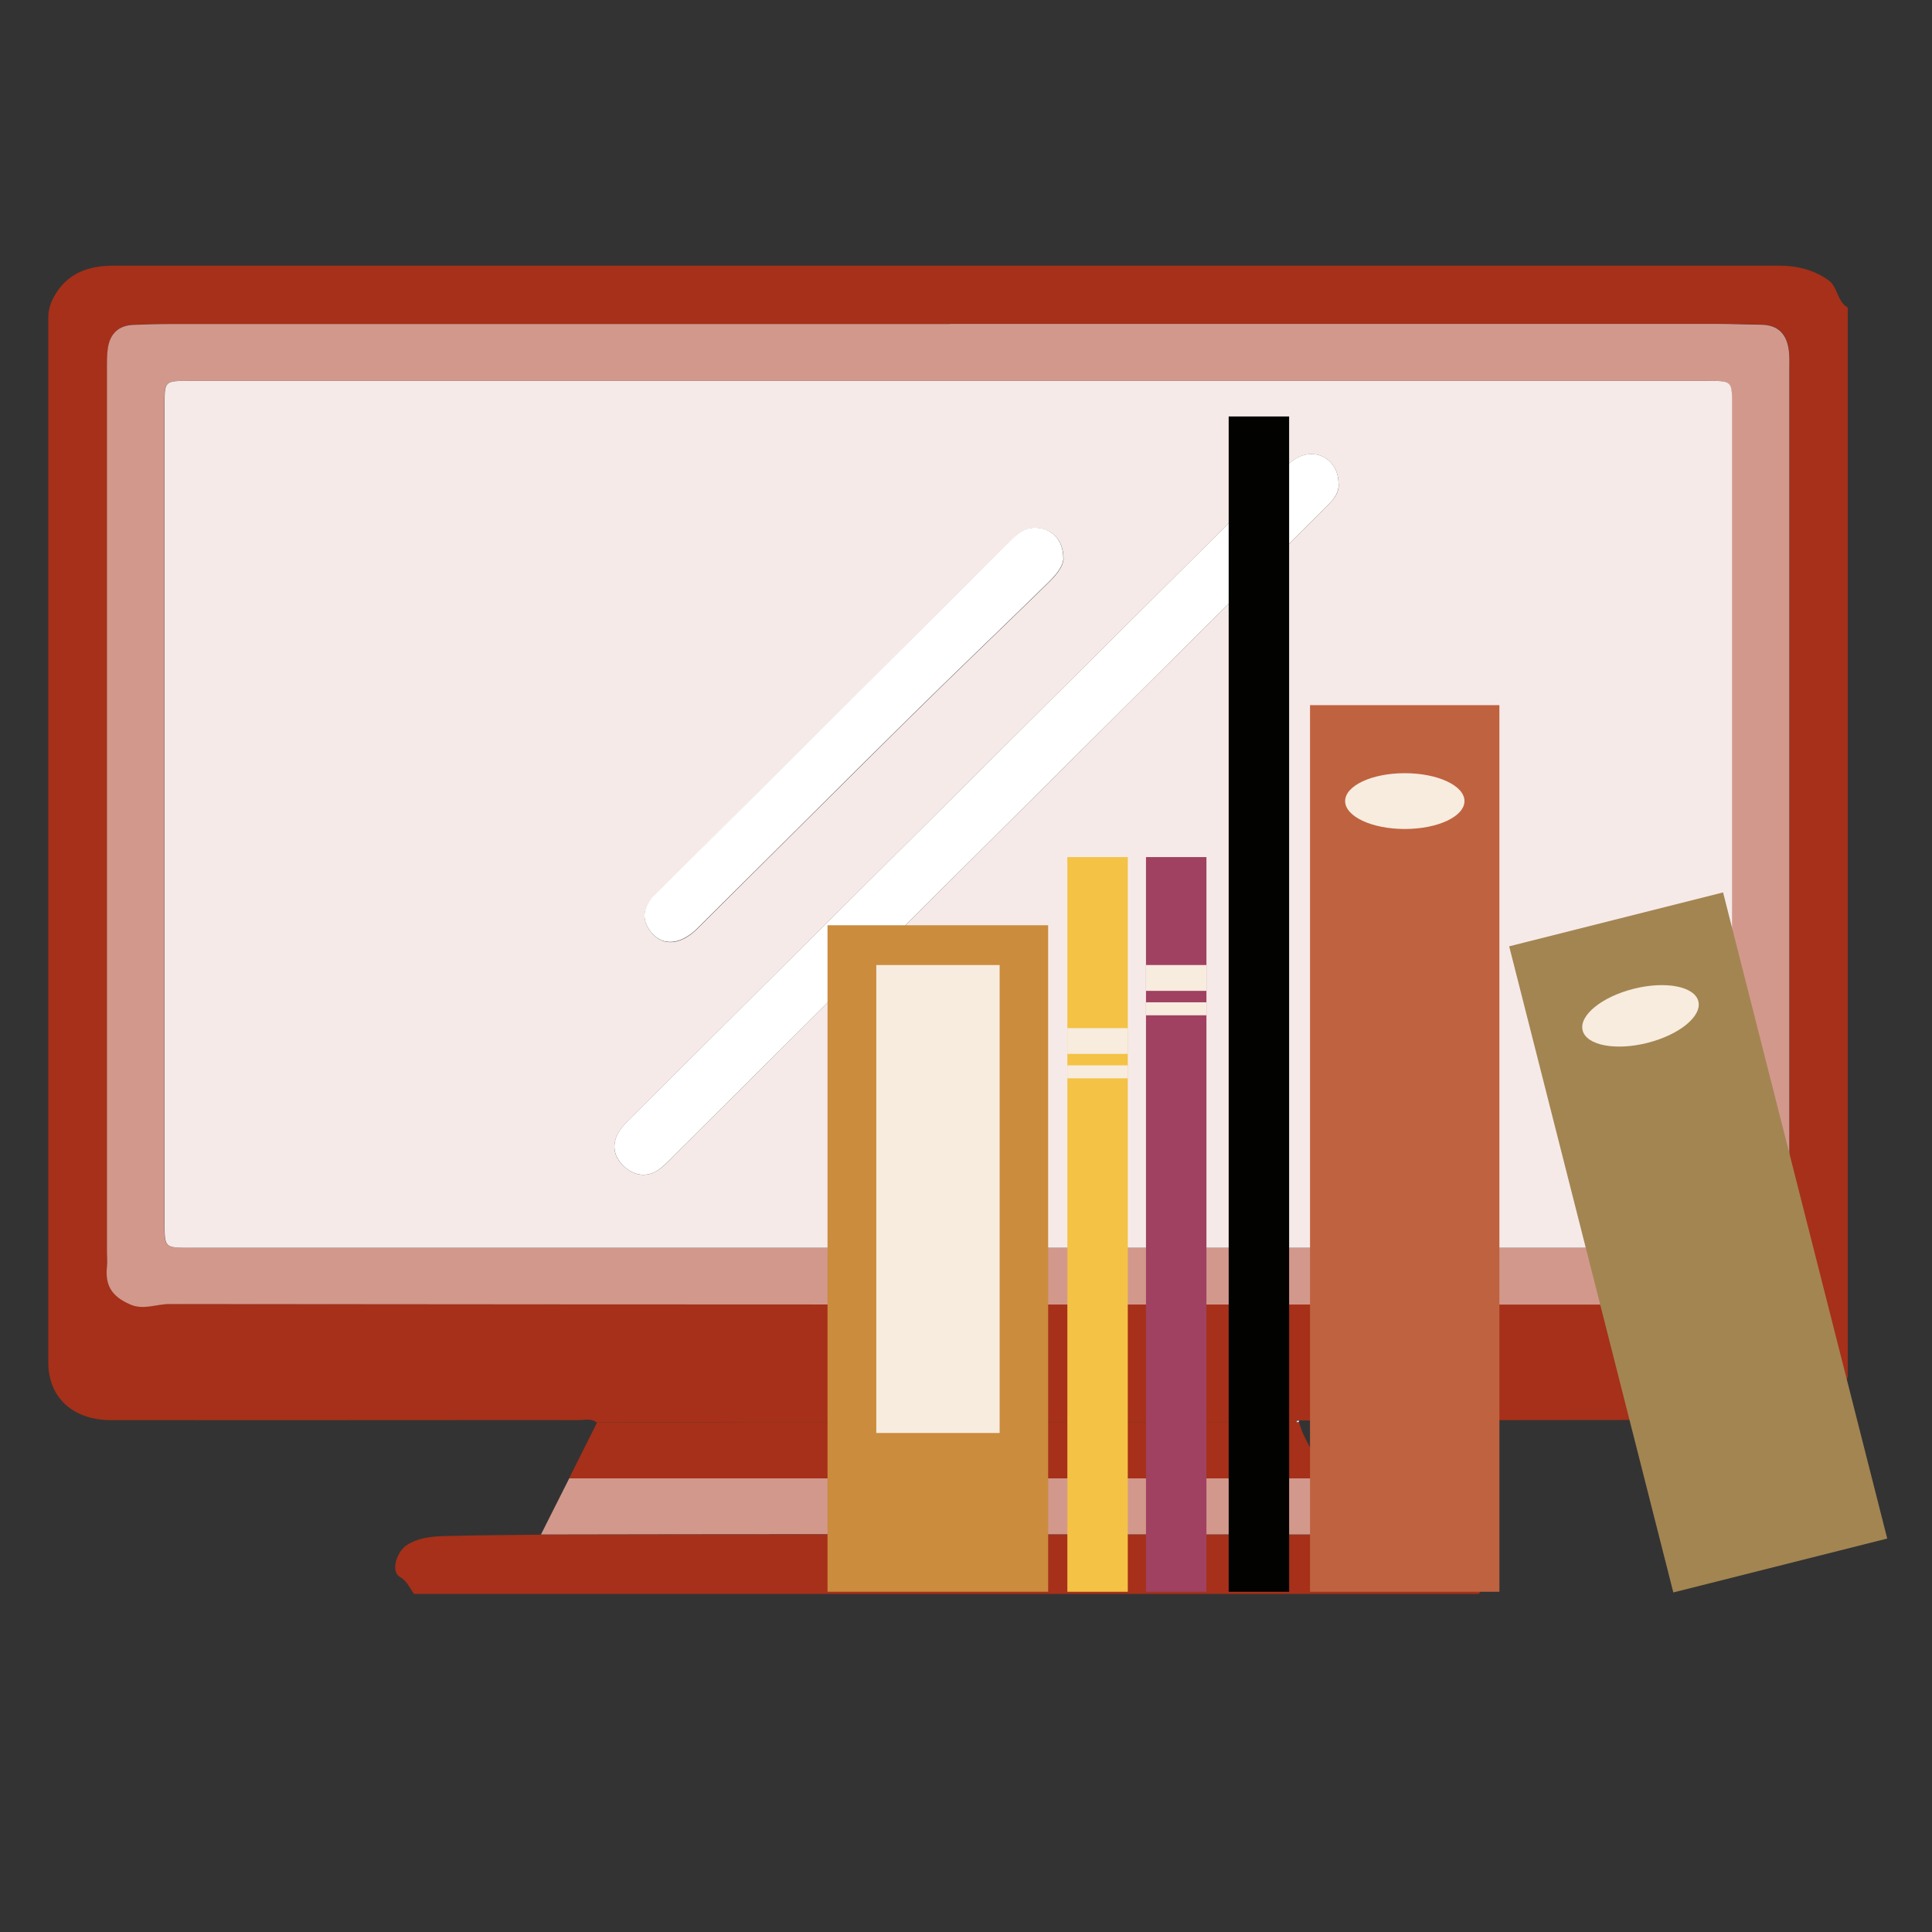 <svg width="80" height="80" viewBox="0 0 80 80" fill="none" xmlns="http://www.w3.org/2000/svg">
<rect x="0" y="0" width="80" height="80" fill="#333333" stroke="none"/>
<path d="M76.513 12.724V57.017C75.866 58.54 74.638 58.891 73.107 58.812C71.756 58.74 70.398 58.798 69.04 58.798C63.96 58.798 58.873 58.812 53.793 58.819C53.742 58.805 53.706 58.826 53.692 58.883C46.068 58.883 38.445 58.883 30.814 58.883C28.78 58.883 26.747 58.898 24.713 58.905C24.476 58.719 24.196 58.805 23.944 58.805C21.983 58.798 20.014 58.805 18.052 58.805C13.569 58.805 9.078 58.812 4.594 58.805C3.02 58.805 2 57.861 2 56.43C2 42.004 2 27.586 2 13.16C2 12.838 2.079 12.566 2.237 12.28C2.783 11.3 3.667 11 4.709 11C27.695 11 50.681 11 73.668 11C74.4 11 75.09 11.165 75.701 11.594C76.111 11.88 76.06 12.473 76.506 12.731L76.513 12.724ZM39.336 13.41C28.565 13.41 17.801 13.41 7.03 13.41C6.52 13.41 6.01 13.425 5.507 13.446C4.91 13.475 4.573 13.818 4.479 14.376C4.429 14.683 4.436 14.998 4.436 15.313C4.436 27.493 4.436 39.68 4.436 51.86C4.436 52.053 4.45 52.246 4.436 52.439C4.35 53.233 4.652 53.677 5.377 53.998C5.945 54.249 6.477 53.991 7.016 53.991C28.478 54.013 49.941 54.006 71.404 54.013C71.713 54.013 72.029 54.049 72.338 54.084C73.359 54.22 74.02 53.669 74.056 52.654C74.07 52.268 74.099 51.882 74.099 51.495C74.099 39.437 74.099 27.371 74.099 15.313C74.099 15.027 74.106 14.733 74.07 14.447C73.984 13.818 73.624 13.453 72.956 13.439C72.324 13.425 71.699 13.403 71.067 13.403C60.489 13.403 49.92 13.403 39.343 13.403L39.336 13.41Z" fill="#A63019"/>
<path d="M55.985 63.54C57.199 63.554 58.406 63.569 59.621 63.583C60.152 63.583 60.67 63.626 61.18 63.804C62.1 64.119 62.272 64.706 61.647 65.421C61.496 65.6 61.374 65.807 61.237 66H17.14C16.96 65.75 16.86 65.471 16.544 65.285C16.17 65.063 16.422 64.227 16.881 63.955C17.442 63.618 18.074 63.611 18.692 63.597C19.928 63.569 21.157 63.561 22.393 63.547C26.172 63.547 29.952 63.533 33.731 63.533C41.147 63.533 48.562 63.54 55.977 63.547L55.985 63.54Z" fill="#A63019"/>
<path d="M39.336 13.41C49.913 13.41 60.483 13.41 71.059 13.41C71.692 13.41 72.317 13.439 72.949 13.446C73.618 13.46 73.97 13.825 74.063 14.454C74.106 14.741 74.092 15.034 74.092 15.32C74.092 27.378 74.092 39.444 74.092 51.502C74.092 51.889 74.063 52.275 74.049 52.661C74.013 53.677 73.352 54.22 72.331 54.091C72.022 54.048 71.706 54.02 71.397 54.02C49.934 54.02 28.471 54.02 7.009 53.998C6.462 53.998 5.931 54.263 5.37 54.006C4.645 53.684 4.343 53.24 4.429 52.446C4.451 52.253 4.429 52.06 4.429 51.867C4.429 39.687 4.429 27.5 4.429 15.32C4.429 15.005 4.422 14.69 4.472 14.383C4.566 13.818 4.91 13.482 5.5 13.453C6.01 13.432 6.52 13.417 7.023 13.417C17.794 13.417 28.558 13.417 39.329 13.417L39.336 13.41ZM39.228 51.667C49.726 51.667 60.231 51.667 70.729 51.667C71.699 51.667 71.713 51.66 71.713 50.709C71.713 39.394 71.713 28.079 71.713 16.765C71.713 15.777 71.713 15.77 70.693 15.77C49.74 15.77 28.788 15.77 7.828 15.77C6.815 15.77 6.807 15.77 6.807 16.765C6.807 28.058 6.807 39.344 6.807 50.637C6.807 51.667 6.807 51.667 7.864 51.667C18.318 51.667 28.766 51.667 39.221 51.667H39.228Z" fill="#D3988C"/>
<path d="M53.793 58.892C54.001 59.722 54.627 60.372 54.806 61.216C44.394 61.216 33.983 61.216 23.564 61.216C23.952 60.444 24.333 59.679 24.721 58.906C26.754 58.899 28.788 58.885 30.821 58.885C38.445 58.885 46.069 58.885 53.7 58.885L53.75 58.899H53.8L53.793 58.892Z" fill="#A63019"/>
<path d="M53.781 58.889H53.731H53.681C53.696 58.833 53.731 58.811 53.781 58.826C53.802 58.847 53.795 58.868 53.774 58.889H53.781Z" fill="#C4DEFF"/>
<path d="M23.564 61.215C33.976 61.215 44.388 61.215 54.806 61.215C55.202 61.988 55.59 62.76 55.985 63.54C48.569 63.54 41.154 63.526 33.739 63.526C29.959 63.526 26.18 63.533 22.4 63.54C22.788 62.767 23.183 61.988 23.571 61.215H23.564Z" fill="#D3988C"/>
<path d="M39.229 51.668C28.774 51.668 18.326 51.668 7.872 51.668C6.815 51.668 6.815 51.668 6.815 50.638C6.815 39.345 6.815 28.059 6.815 16.766C6.815 15.771 6.815 15.771 7.836 15.771C28.788 15.771 49.741 15.771 70.701 15.771C71.721 15.771 71.721 15.771 71.721 16.766C71.721 28.08 71.721 39.395 71.721 50.71C71.721 51.661 71.714 51.668 70.737 51.668C60.239 51.668 49.734 51.668 39.236 51.668H39.229ZM55.425 19.998C55.41 19.047 54.527 18.525 53.722 18.954C53.47 19.09 53.262 19.305 53.053 19.505C44.079 28.424 35.111 37.342 26.144 46.268C25.957 46.454 25.763 46.647 25.627 46.869C25.289 47.434 25.426 47.963 25.907 48.356C26.36 48.736 26.884 48.75 27.373 48.364C27.581 48.199 27.761 47.999 27.948 47.813C31.67 44.108 35.385 40.403 39.107 36.706C44.388 31.449 49.669 26.199 54.958 20.95C55.245 20.663 55.475 20.37 55.425 19.991V19.998ZM44.036 23.11C44.036 22.373 43.562 21.901 42.951 21.865C42.52 21.837 42.218 22.03 41.931 22.316C37.016 27.215 32.094 32.1 27.179 36.999C27.093 37.085 27.006 37.171 26.934 37.264C26.59 37.736 26.611 38.2 26.999 38.644C27.473 39.195 28.199 39.13 28.882 38.451C31.813 35.54 34.738 32.615 37.677 29.711C39.552 27.859 41.456 26.042 43.339 24.204C43.684 23.868 44.022 23.51 44.043 23.11H44.036Z" fill="#F6EAE8"/>
<path d="M55.424 19.989C55.467 20.368 55.245 20.662 54.957 20.948C49.669 26.197 44.387 31.454 39.106 36.704C35.384 40.408 31.669 44.106 27.947 47.811C27.76 47.997 27.573 48.197 27.372 48.362C26.891 48.748 26.359 48.733 25.906 48.355C25.432 47.961 25.288 47.432 25.626 46.867C25.762 46.645 25.956 46.452 26.143 46.266C35.111 37.34 44.078 28.422 53.053 19.503C53.254 19.303 53.47 19.088 53.721 18.952C54.526 18.523 55.41 19.045 55.424 19.996V19.989Z" fill="white"/>
<path d="M44.036 23.101C44.014 23.501 43.676 23.859 43.331 24.195C41.449 26.033 39.545 27.85 37.669 29.702C34.73 32.606 31.806 35.531 28.874 38.442C28.192 39.114 27.466 39.186 26.992 38.635C26.611 38.192 26.582 37.727 26.927 37.255C26.999 37.155 27.085 37.069 27.171 36.99C32.086 32.098 37.008 27.206 41.923 22.307C42.211 22.021 42.512 21.828 42.943 21.856C43.554 21.892 44.028 22.364 44.028 23.101H44.036Z" fill="white"/>
<path d="M62.087 29.199H54.245V65.912H62.087V29.199Z" fill="#BF6240"/>
<path d="M43.402 38.313H34.266V65.911H43.402V38.313Z" fill="#CB8C3D"/>
<path d="M71.349 36.953L62.492 39.185L69.289 65.94L78.146 63.708L71.349 36.953Z" fill="#A38552"/>
<path d="M53.38 17.245H50.877V65.912H53.38V17.245Z" fill="#020200"/>
<path d="M49.956 35.49H47.453V65.912H49.956V35.49Z" fill="#A04161"/>
<path d="M46.699 35.49H44.197V65.912H46.699V35.49Z" fill="#F4C245"/>
<path d="M58.17 34.327C59.534 34.327 60.641 33.809 60.641 33.171C60.641 32.533 59.534 32.016 58.17 32.016C56.805 32.016 55.699 32.533 55.699 33.171C55.699 33.809 56.805 34.327 58.17 34.327Z" fill="#F7ECDE"/>
<path d="M68.214 43.184C69.537 42.851 70.482 42.079 70.325 41.46C70.168 40.842 68.968 40.611 67.645 40.944C66.322 41.278 65.377 42.049 65.534 42.668C65.692 43.286 66.891 43.517 68.214 43.184Z" fill="#F7ECDE"/>
<path d="M46.699 42.572H44.197V43.64H46.699V42.572Z" fill="#F7ECDE"/>
<path d="M46.699 44.114H44.197V44.652H46.699V44.114Z" fill="#F7ECDE"/>
<path d="M49.956 39.96H47.453V41.029H49.956V39.96Z" fill="#F7ECDE"/>
<path d="M49.956 41.503H47.453V42.041H49.956V41.503Z" fill="#F7ECDE"/>
<path d="M41.393 39.96H36.285V59.337H41.393V39.96Z" fill="#F7ECDE"/>
</svg>
